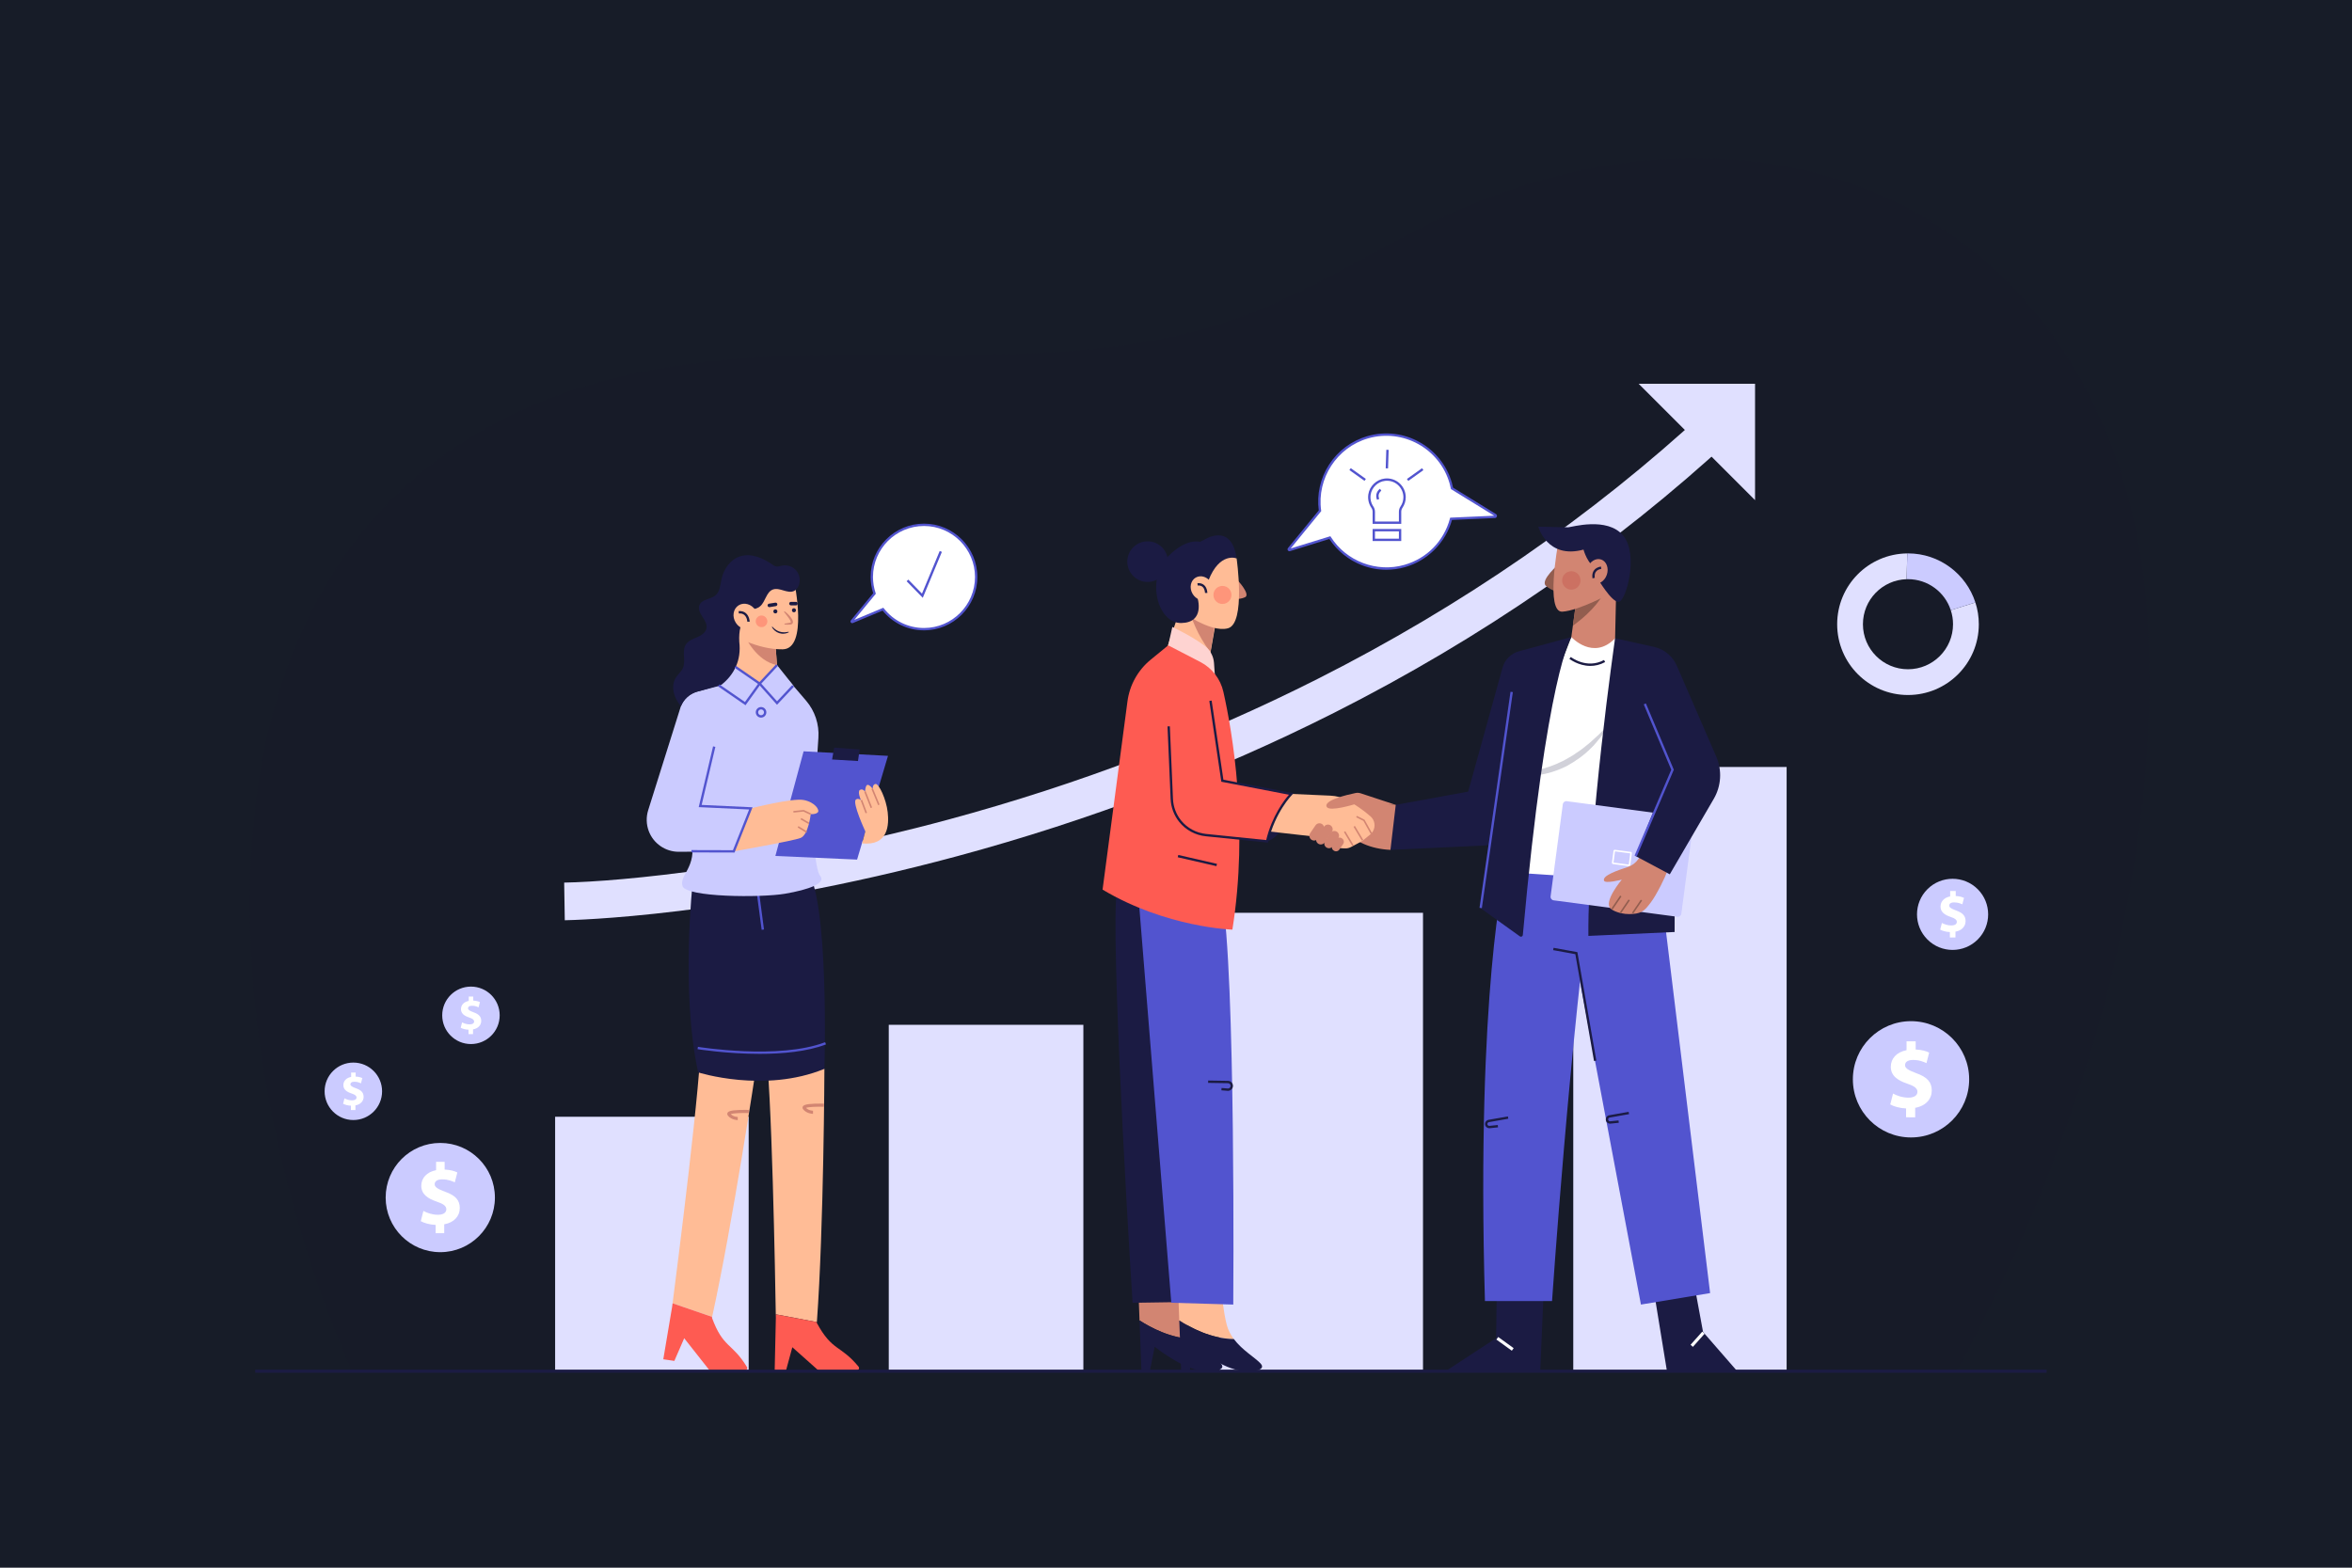 <?xml version="1.0" encoding="utf-8"?>
<!-- Generator: Adobe Illustrator 27.5.0, SVG Export Plug-In . SVG Version: 6.00 Build 0)  -->
<svg version="1.1" xmlns="http://www.w3.org/2000/svg" xmlns:xlink="http://www.w3.org/1999/xlink" x="0px" y="0px"
	 viewBox="0 0 3000 2000" style="enable-background:new 0 0 3000 2000;" xml:space="preserve">
<g id="BACKGROUND">
	<rect style="fill:#171C28;" width="3000" height="2000"/>
</g>
<g id="OBJECTS">
	<g>
		<path style="opacity:0.35;fill:#171C28;" d="M2739.167,787.659c-19.706-318.314-219.673-573.039-552.948-585.443
			c-98.546-3.668-195.422,15.241-287.474,49.835c-119.263,44.82-222.51,124.521-344.895,162.004
			c-170.642,52.263-344.563,34.638-520.243,38.847c-119.784,2.87-241.359,16.259-351.706,62.953
			c-461.202,195.163-405.448,794.8-256.1,1178.042c7.24,18.577,14.807,37.052,22.629,55.436h2047.409
			C2656.512,1454.635,2758.866,1105.871,2739.167,787.659z"/>
		<g>
			<rect x="708.07" y="1424.717" style="fill:#E0E0FF;" width="246.867" height="324.616"/>
			<rect x="1133.624" y="1307.415" style="fill:#E0E0FF;" width="248.219" height="441.918"/>
			<rect x="1555.178" y="1164.52" style="fill:#E0E0FF;" width="259.869" height="584.814"/>
			<rect x="2006.719" y="978.488" style="fill:#E0E0FF;" width="272.141" height="770.845"/>
			<g>
				<g>
					<path style="fill:#E0E0FF;" d="M720.387,1174.02l-0.779-48.039c71.09-1.184,265.113-19.551,490.59-80.566
						c165.242-44.717,323.607-105.08,470.701-179.412c183.594-92.779,350.066-207.721,494.785-341.633l32.633,35.262
						c-148.234,137.162-318.684,254.814-506.617,349.689c-150.199,75.826-311.844,137.352-480.438,182.871
						C934.012,1169.746,728.975,1173.883,720.387,1174.02z"/>
				</g>
				<g>
					<polygon style="fill:#E0E0FF;" points="2238.588,638.089 2090.088,489.589 2238.588,489.589 					"/>
				</g>
			</g>
		</g>
		<g>
			<g>
				<path style="fill:#FFFFFF;" d="M1907.324,657.056l-55.289-34.025c-0.452-2.233-0.969-4.465-1.609-6.693
					c-13.016-45.358-60.338-71.576-105.696-58.561c-41.411,11.883-66.85,52.362-61.062,93.834l-39.681,48.526
					c-0.608,0.743,0.119,1.823,1.037,1.54l51.228-15.837c19.811,31.1,58.366,46.883,95.615,36.194
					c29.933-8.59,51.52-32.122,59.007-60.168l55.844-2.472C1907.962,659.339,1908.385,657.709,1907.324,657.056z"/>
				<path style="fill:#5254CF;" d="M1768.219,726.89c-10.592,0-21.13-1.966-31.24-5.883c-16.854-6.529-31.503-18.365-41.369-33.398
					l-50.142,15.502c-1.053,0.326-2.166-0.071-2.778-0.981c-0.612-0.911-0.557-2.093,0.138-2.942l39.269-48.021
					c-2.68-20.334,1.978-41.04,13.145-58.38c11.395-17.694,28.824-30.639,49.077-36.451c46.084-13.222,94.328,13.508,107.552,59.589
					c0.541,1.885,1.035,3.909,1.506,6.169l54.735,33.685c1.041,0.64,1.533,1.865,1.227,3.047c-0.306,1.182-1.332,2.013-2.552,2.067
					l-54.753,2.424c-8.111,28.889-30.914,51.884-59.751,60.159C1784.343,725.754,1776.265,726.889,1768.219,726.89z
					 M1696.902,684.069l0.615,0.965c19.822,31.118,58.446,45.743,93.936,35.558c28.61-8.21,50.281-30.308,57.972-59.112l0.284-1.063
					l56.173-2.487l-55.187-33.962l-0.129-0.638c-0.495-2.442-1.012-4.593-1.58-6.577c-12.769-44.49-59.354-70.298-103.841-57.532
					c-39.936,11.459-65.726,51.09-59.99,92.184l0.091,0.649l-38.982,47.671L1696.902,684.069z"/>
			</g>
			<g>
				<g>
					<path style="fill:#FFFFFF;" d="M1791.549,634.333c0-13.289-11.521-23.888-25.121-22.352
						c-9.922,1.121-18.148,9.037-19.622,18.913c-0.897,6.012,0.607,11.637,3.675,16.109c1.195,1.742,1.809,3.812,1.809,5.925v13.904
						h33.518V652.93c0-2.088,0.582-4.148,1.769-5.867C1790.076,643.444,1791.549,639.065,1791.549,634.333z"/>
					<path style="fill:#5254CF;" d="M1787.308,668.333h-36.518v-15.404c0-1.846-0.534-3.602-1.546-5.077
						c-3.435-5.006-4.827-11.107-3.921-17.179c1.566-10.501,10.372-18.989,20.938-20.182c6.841-0.773,13.683,1.392,18.771,5.939
						c5.095,4.551,8.017,11.077,8.017,17.903c0,4.872-1.466,9.568-4.238,13.583c-0.983,1.424-1.503,3.158-1.503,5.014V668.333z
						 M1753.79,665.333h30.518V652.93c0-2.468,0.703-4.792,2.034-6.719c2.425-3.511,3.707-7.618,3.707-11.877
						c0-5.974-2.557-11.684-7.015-15.667c-4.52-4.037-10.359-5.882-16.438-5.194c-9.237,1.043-16.937,8.463-18.307,17.643
						c-0.794,5.319,0.424,10.66,3.429,15.04c1.355,1.977,2.071,4.319,2.071,6.773V665.333z"/>
				</g>
				<g>
					<rect x="1752.29" y="676.369" style="fill:#FFFFFF;" width="33.518" height="12.357"/>
					<path style="fill:#5254CF;" d="M1787.308,690.226h-36.518v-15.357h36.518V690.226z M1753.79,687.226h30.518v-9.357h-30.518
						V687.226z"/>
				</g>
				<g>
					<path style="fill:#FFFFFF;" d="M1761.049,624.833c0,0-6.5,4.25-3.25,12.25"/>
					<path style="fill:#5254CF;" d="M1756.409,637.648c-2.938-7.233,1.213-12.366,3.818-14.07l1.643,2.511l-0.821-1.255l0.827,1.252
						c-0.223,0.148-5.416,3.719-2.688,10.434L1756.409,637.648z"/>
				</g>
				<g>
					<line style="fill:#FFFFFF;" x1="1741.549" y1="612.833" x2="1722.299" y2="599.083"/>
					
						<rect x="1730.424" y="594.13" transform="matrix(0.581 -0.814 0.814 0.581 232.175 1663.077)" style="fill:#5254CF;" width="3" height="23.656"/>
				</g>
				<g>
					<line style="fill:#FFFFFF;" x1="1795.049" y1="611.583" x2="1814.299" y2="597.833"/>
					
						<rect x="1792.846" y="603.208" transform="matrix(0.814 -0.581 0.581 0.814 -15.293 1161.702)" style="fill:#5254CF;" width="23.656" height="3"/>
				</g>
				<g>
					<line style="fill:#FFFFFF;" x1="1768.521" y1="598.362" x2="1769.274" y2="574.717"/>
					
						<rect x="1757.069" y="585.04" transform="matrix(0.032 -1 1 0.032 1126.217 2335.822)" style="fill:#5254CF;" width="23.657" height="3"/>
				</g>
			</g>
		</g>
		<g>
			<g>
				<path style="fill:#FFFFFF;" d="M1178.563,669.542c-36.761,0-66.563,29.801-66.563,66.563c0,7.363,1.243,14.425,3.451,21.046
					l-28.991,35.213c-0.467,0.568,0.138,1.382,0.816,1.098l38.96-16.306c12.186,15.511,31.07,25.511,52.326,25.511
					c36.761,0,66.563-29.801,66.563-66.563C1245.125,699.343,1215.324,669.542,1178.563,669.542z"/>
				<path style="fill:#5254CF;" d="M1178.563,804.167c-20.6,0-39.775-9.167-52.792-25.19l-37.916,15.869
					c-0.938,0.393-2.015,0.096-2.621-0.719c-0.605-0.815-0.578-1.932,0.068-2.716l28.467-34.577
					c-2.17-6.773-3.27-13.742-3.27-20.729c0-37.53,30.533-68.063,68.063-68.063s68.063,30.533,68.063,68.063
					S1216.092,804.167,1178.563,804.167z M1126.71,775.331l0.706,0.898c12.451,15.849,31.093,24.938,51.146,24.938
					c35.875,0,65.063-29.187,65.063-65.063s-29.187-65.063-65.063-65.063s-65.063,29.187-65.063,65.063
					c0,6.936,1.135,13.857,3.374,20.572l0.263,0.788l-27.478,33.375L1126.71,775.331z"/>
			</g>
			<g>
				<polyline style="fill:#FFFFFF;" points="1157.5,740.5 1176.5,760 1200,703.5 				"/>
				<polygon style="fill:#5254CF;" points="1177.012,762.675 1156.426,741.547 1158.574,739.453 1175.988,757.325 1198.615,702.924 
					1201.385,704.076 				"/>
			</g>
		</g>
		<g>
			<path style="fill:#E0E0FF;" d="M2524,796.35c0,49.888-40.462,90.317-90.35,90.317s-90.317-40.429-90.317-90.317
				c0-49.585,39.924-89.845,89.408-90.317c-0.303,9.83-0.606,21.376-0.842,32.888c-30.902,0.909-55.711,26.257-55.711,57.428
				c0,31.71,25.752,57.462,57.462,57.462c31.744,0,57.462-25.752,57.462-57.462c0-6.261-1.01-12.287-2.895-17.909l31.407-9.829
				C2522.485,777.364,2524,786.655,2524,796.35z"/>
			<path style="fill:#CBCBFF;" d="M2519.624,768.612l-31.407,9.829c-7.473-22.992-29.084-39.553-54.567-39.553
				c-0.573,0-1.178,0-1.75,0.034c0.236-11.513,0.539-23.059,0.842-32.888c0.303-0.034,0.606-0.034,0.909-0.034
				C2473.843,706,2507.943,732.29,2519.624,768.612z"/>
		</g>
		<g>
			<g>
				<circle style="fill:#CBCBFF;" cx="561.584" cy="1527.791" r="69.67"/>
				<g>
					<path style="fill:#FFFFFF;" d="M555.673,1573.305v-10.592c-7.476-0.336-14.729-2.344-18.967-4.796l3.347-13.053
						c4.683,2.562,11.268,4.905,18.517,4.905c6.359,0,10.71-2.453,10.71-6.913c0-4.242-3.57-6.922-11.822-9.71
						c-11.94-4.015-20.084-9.592-20.084-20.411c0-9.819,6.917-17.513,18.853-19.857v-10.601h10.932v9.819
						c7.476,0.336,12.499,1.898,16.178,3.679l-3.234,12.608c-2.902-1.226-8.035-3.797-16.064-3.797c-7.253,0-9.597,3.125-9.597,6.25
						c0,3.679,3.906,6.022,13.389,9.592c13.276,4.687,18.631,10.819,18.631,20.865c0,9.928-7.031,18.403-19.857,20.638v11.373
						H555.673z"/>
				</g>
			</g>
			<g>
				<circle style="fill:#CBCBFF;" cx="450.699" cy="1392.252" r="36.65"/>
				<g>
					<path style="fill:#FFFFFF;" d="M447.59,1416.194v-5.572c-3.933-0.177-7.748-1.233-9.977-2.523l1.761-6.867
						c2.463,1.348,5.928,2.58,9.741,2.58c3.345,0,5.634-1.29,5.634-3.636c0-2.232-1.878-3.641-6.219-5.108
						c-6.281-2.112-10.565-5.046-10.565-10.737c0-5.165,3.639-9.213,9.918-10.446v-5.577h5.751v5.166
						c3.933,0.177,6.575,0.999,8.51,1.935l-1.701,6.633c-1.527-0.645-4.227-1.997-8.451-1.997c-3.816,0-5.048,1.644-5.048,3.288
						c0,1.935,2.055,3.168,7.043,5.046c6.984,2.466,9.801,5.691,9.801,10.976c0,5.223-3.699,9.681-10.446,10.857v5.983H447.59z"/>
				</g>
			</g>
			<g>
				<circle style="fill:#CBCBFF;" cx="600.703" cy="1295.317" r="36.65"/>
				<g>
					<path style="fill:#FFFFFF;" d="M597.593,1319.259v-5.572c-3.933-0.177-7.748-1.233-9.977-2.523l1.761-6.867
						c2.463,1.347,5.928,2.58,9.741,2.58c3.345,0,5.634-1.29,5.634-3.636c0-2.232-1.878-3.641-6.219-5.108
						c-6.281-2.112-10.565-5.046-10.565-10.737c0-5.166,3.639-9.213,9.918-10.446v-5.576h5.751v5.166
						c3.933,0.177,6.575,0.999,8.51,1.935l-1.701,6.633c-1.527-0.645-4.227-1.997-8.451-1.997c-3.816,0-5.049,1.644-5.049,3.288
						c0,1.935,2.055,3.168,7.044,5.046c6.984,2.466,9.801,5.691,9.801,10.976c0,5.223-3.698,9.681-10.446,10.857v5.983H597.593z"/>
				</g>
			</g>
		</g>
		<g>
			<g>
				<circle style="fill:#CBCBFF;" cx="2437.522" cy="1376.945" r="74.171"/>
				<g>
					<path style="fill:#FFFFFF;" d="M2431.229,1425.4v-11.276c-7.959-0.358-15.681-2.495-20.192-5.106l3.563-13.896
						c4.985,2.727,11.996,5.222,19.713,5.222c6.769,0,11.402-2.611,11.402-7.359c0-4.516-3.801-7.369-12.586-10.338
						c-12.712-4.274-21.382-10.212-21.382-21.73c0-10.454,7.364-18.645,20.071-21.14v-11.286h11.638v10.454
						c7.959,0.358,13.307,2.021,17.223,3.917l-3.443,13.423c-3.09-1.306-8.553-4.042-17.102-4.042
						c-7.722,0-10.217,3.327-10.217,6.653c0,3.917,4.158,6.411,14.254,10.212c14.133,4.99,19.834,11.517,19.834,22.213
						c0,10.57-7.485,19.592-21.14,21.971v12.108H2431.229z"/>
				</g>
			</g>
			<g>
				
					<ellipse transform="matrix(0.707 -0.707 0.707 0.707 -95.161 2102.97)" style="fill:#CBCBFF;" cx="2490.928" cy="1166.355" rx="45.38" ry="45.38"/>
				<g>
					<path style="fill:#FFFFFF;" d="M2487.078,1196v-6.899c-4.869-0.219-9.594-1.526-12.354-3.124l2.18-8.502
						c3.05,1.668,7.34,3.195,12.061,3.195c4.142,0,6.976-1.598,6.976-4.503c0-2.763-2.325-4.509-7.701-6.325
						c-7.777-2.615-13.082-6.248-13.082-13.295c0-6.396,4.506-11.407,12.28-12.934v-6.905h7.121v6.396
						c4.869,0.219,8.141,1.237,10.538,2.396l-2.106,8.212c-1.891-0.799-5.233-2.473-10.464-2.473c-4.724,0-6.251,2.035-6.251,4.071
						c0,2.396,2.544,3.923,8.721,6.248c8.647,3.053,12.135,7.047,12.135,13.591c0,6.467-4.58,11.987-12.934,13.443V1196H2487.078z"
						/>
				</g>
			</g>
		</g>
		<g>
			<g>
				<path style="fill:#D28572;" d="M1577.645,739.536c1.162,0.581,17.719,18.88,10.457,22.366
					c-7.262,3.486-17.138,2.033-17.138,2.033L1577.645,739.536z"/>
				<polygon style="fill:#FFBC96;" points="1504.88,778.52 1484.76,837.68 1538.16,865.8 1552,787 1504.9,778.521 				"/>
				<path style="fill:#D28572;" d="M1550.92,789.72l-7.04,42.04C1526.32,809.64,1519,785,1519,785l9.88-0.56L1550.92,789.72z"/>
				<path style="fill:#FFBC96;" d="M1577.313,712.342c0,0,11.989,82.963-11.03,89.197c-23.019,6.234-61.383-23.019-61.383-23.019
					l11.509-69.056l33.569-11.03L1577.313,712.342z"/>
				<path style="fill:#1B1B43;" d="M1577.313,712.342c0,0-21.58-8.632-35.967,28.294l-7.193,12.468l-35.487-3.836l5.755-45.078
					l31.171-15.346C1535.591,688.844,1570.599,665.346,1577.313,712.342z"/>
				<path style="fill:#1B1B43;" d="M1537.03,693.64c0,0-18.063-12.948-46.837,15.825c-28.773,28.773-14.067,86,16.625,85.361
					c29.915-0.623,21.58-30.212,19.662-35.487C1524.562,754.064,1537.03,693.64,1537.03,693.64z"/>
				
					<ellipse transform="matrix(0.866 -0.5 0.5 0.866 -169.872 867.093)" style="fill:#FFBC96;" cx="1533.075" cy="750.531" rx="13.822" ry="15.765"/>
				<path style="fill:#1B1B43;" d="M1537,756.503c0-0.05-0.058-5.035-3.056-7.76c-1.542-1.402-3.67-1.987-6.309-1.75l-0.271-2.987
					c3.524-0.32,6.424,0.532,8.614,2.532c3.976,3.631,4.021,9.705,4.021,9.962h-3h1.5L1537,756.503z"/>
				<circle style="opacity:0.4;fill:#FE5B52;" cx="1559.25" cy="759" r="11.5"/>
				
					<ellipse transform="matrix(0.275 -0.962 0.962 0.275 372.008 1926.596)" style="fill:#1B1B43;" cx="1462.767" cy="716.767" rx="25.9" ry="25.9"/>
			</g>
			<g>
				<g>
					<path style="fill:#D28572;" d="M1514.096,1690.371c-4.28-16.171-7.134-44.678-7.134-44.678l-54.815,3.379l1.339,35.497
						c13.811,8.922,40.817,23.54,69.582,23.709C1519.13,1703.044,1515.889,1697.145,1514.096,1690.371z"/>
					<path style="fill:#1B1B43;" d="M1557.272,1739.555c-6.899-7.526-23.297-16.782-34.203-31.276
						c-28.765-0.169-55.771-14.787-69.582-23.709l2.415,63.996h10.888l6.007-30.411c0,0,36.418,29.285,61.948,30.786
						C1560.276,1750.443,1561.402,1744.06,1557.272,1739.555z"/>
				</g>
				<path style="fill:#1B1B43;" d="M1426.617,1128.177c-12.743,11.08,10.137,412.24,18.021,533.884l75.465-1.126l-12.39-516.989
					L1426.617,1128.177z"/>
				<g>
					<path style="fill:#FFBC96;" d="M1564.781,1690.371c-4.28-16.171-7.134-44.678-7.134-44.678l-54.815,3.379l1.339,35.497
						c13.811,8.922,40.817,23.54,69.582,23.709C1569.815,1703.044,1566.574,1697.145,1564.781,1690.371z"/>
					<path style="fill:#1B1B43;" d="M1607.958,1739.555c-6.899-7.526-23.297-16.782-34.204-31.276
						c-28.765-0.169-55.771-14.787-69.582-23.709l2.415,63.996h10.888l6.007-30.411c0,0,36.418,29.285,61.948,30.786
						C1610.961,1750.443,1612.088,1744.06,1607.958,1739.555z"/>
				</g>
				<path style="fill:#5254CF;" d="M1451.397,1134.936L1494,1662l79.041,2.314c0,0,3.379-424.629-14.642-522.62L1451.397,1134.936z"
					/>
				<path style="fill:#1B1B43;" d="M1566.279,1391.673c-0.18,0-0.359-0.008-0.541-0.022l-7.863-0.655l0.25-2.99l7.862,0.655
					c1.651,0.13,3.16-0.936,3.564-2.552c0.252-1.009,0.034-2.06-0.599-2.884s-1.592-1.306-2.631-1.322l-25.346-0.402l0.047-3
					l25.346,0.402c1.96,0.031,3.769,0.94,4.963,2.495c1.193,1.555,1.605,3.537,1.13,5.438
					C1571.744,1389.709,1569.192,1391.673,1566.279,1391.673z"/>
			</g>
			<g>
				<path style="fill:#FED3D1;" d="M1490.068,823.315l5.256-23.465c0,0,25.352,11.831,41.487,24.232
					c6.808,5.232,11.057,13.108,11.659,21.674l1.481,21.111l-45.053-12.39L1490.068,823.315z"/>
				<path style="fill:#D28572;" d="M1773.529,1084.25c-25.436-1.245-44.118-10.217-58.57-24.028l-0.751-38.671l66.078,5.256
					l18.397,17.271L1773.529,1084.25z"/>
				<path style="fill:#1B1B43;" d="M1616.217,1073.362c0,0,28.158-6.383,30.786-60.447l-24.779,19.523L1616.217,1073.362z"/>
				<path style="fill:#FE5B52;" d="M1490.068,823.315l40.924,21.184c14.965,7.746,25.77,21.68,29.458,38.122
					c11.548,51.472,32.402,172.093,11.465,303.375c0,0-84.475-2.628-165.572-51.061l31.755-240.143
					c2.755-20.835,13.337-39.841,29.598-53.156L1490.068,823.315z"/>
				<path style="fill:#FFBC96;" d="M1622.975,1011.789l74.02,3.282c7.531,0.334,14.931,2.268,21.555,5.868
					c10.32,5.609,20.153,12.437,29.492,20.5c5.452,4.707,6.777,12.666,3.233,18.936l0,0c-0.924,1.635-2.144,3.084-3.598,4.273
					l-9.038,7.395c-0.766,0.627-1.592,1.177-2.466,1.643l-12.901,6.88c-1.952,1.041-4.103,1.675-6.313,1.762
					c-6.916,0.272-22.382-0.86-34.663-14.411l-94.612-10.7l15.769-35.48L1622.975,1011.789z"/>
				<path style="fill:#D28572;" d="M1780.287,1026.807l-44.638-14.704c-2.16-0.711-4.448-0.846-6.675-0.387
					c-10.634,2.194-41.923,9.451-36.542,17.907c3.942,6.195,35.292-3.567,35.292-3.567L1780.287,1026.807z"/>
				<g>
					<path style="fill:#D28572;" d="M1672.723,1071.276L1672.723,1071.276c-2.751-1.88-3.457-5.634-1.577-8.385l6.812-9.967
						c1.88-2.751,5.634-3.457,8.385-1.577l0,0c2.751,1.88,3.457,5.634,1.577,8.385l-6.812,9.967
						C1679.229,1072.45,1675.474,1073.156,1672.723,1071.276z"/>
					<path style="fill:#D28572;" d="M1681.314,1076.286L1681.314,1076.286c-2.751-1.88-3.457-5.635-1.577-8.386l9.09-13.301
						c1.88-2.751,5.635-3.457,8.385-1.577h0c2.751,1.88,3.457,5.635,1.577,8.385l-9.09,13.301
						C1687.82,1077.46,1684.065,1078.166,1681.314,1076.286z"/>
					<path style="fill:#D28572;" d="M1691.729,1081.092L1691.729,1081.092c-2.751-1.88-3.457-5.635-1.577-8.385l6.812-9.967
						c1.88-2.751,5.635-3.457,8.385-1.577h0c2.751,1.88,3.457,5.635,1.577,8.385l-6.812,9.967
						C1698.234,1082.266,1694.48,1082.972,1691.729,1081.092z"/>
					<path style="fill:#D28572;" d="M1701.31,1085.201l-0.368-0.252c-2.311-1.58-2.904-4.734-1.325-7.045l4.865-7.118
						c1.579-2.311,4.734-2.904,7.045-1.325l0.368,0.252c2.311,1.579,2.904,4.734,1.325,7.045l-4.865,7.118
						C1706.775,1086.188,1703.621,1086.781,1701.31,1085.201z"/>
				</g>
				<path style="fill:#FE5B52;" d="M1526.11,866.116c0,0,26.281-15.018,33.039,129.904l87.854,16.895
					c-14.685,18.271-24.977,38.407-30.786,60.447l-74.812-8.038c-10.424-1.12-20.219-5.539-27.956-12.614l0,0
					c-9.232-8.441-14.905-20.081-15.864-32.553l-9.77-127.01L1526.11,866.116z"/>
				<path style="fill:#1B1B43;" d="M1617.383,1074.989l-79.551-8.123c-13.095-1.338-25.355-7.972-33.638-18.203
					c-6.667-8.235-10.589-18.601-11.043-29.188l-3.983-92.745l2.997-0.129l3.983,92.745c0.428,9.949,4.113,19.69,10.378,27.43
					c7.783,9.613,19.305,15.849,31.61,17.105l76.922,7.854c7.497-31.273,23.563-51.621,29.026-57.855l-86.263-16.589
					l-15.306-103.072l2.967-0.44l14.993,100.969l89.592,17.229l-2.006,2.001c-0.216,0.216-21.709,21.993-30.383,59.72
					L1617.383,1074.989z"/>
				
					<rect x="1525.167" y="1073.025" transform="matrix(0.224 -0.975 0.975 0.224 114.406 2340.335)" style="fill:#1B1B43;" width="3" height="50.618"/>
				<g>
					<polygon style="fill:#D28572;" points="1748.377,1063.988 1739.027,1047.257 1729.803,1042.645 1730.697,1040.855 
						1740.473,1045.743 1750.123,1063.012 					"/>
					
						<rect x="1732.319" y="1052.781" transform="matrix(0.858 -0.513 0.513 0.858 -299.941 1040.126)" style="fill:#D28572;" width="2" height="20.732"/>
					
						<rect x="1720.069" y="1059.531" transform="matrix(0.858 -0.513 0.513 0.858 -305.141 1034.796)" style="fill:#D28572;" width="2" height="20.732"/>
				</g>
			</g>
		</g>
		<g>
			<g>
				<g>
					<polygon style="fill:#1B1B43;" points="1909.065,1650.047 1908.314,1707.115 1845.239,1748.414 1964.631,1748.414 
						1969.136,1642.538 					"/>
					
						<rect x="1916.157" y="1702.083" transform="matrix(0.586 -0.811 0.811 0.586 -594.601 2265.531)" style="fill:#FEFEFE;" width="3.999" height="24.283"/>
				</g>
				<g>
					<polygon style="fill:#1B1B43;" points="2158.737,1626.019 2172.253,1699.231 2215.053,1748.414 2126.073,1748.414 
						2108.802,1642.538 					"/>
					
						<rect x="2153.57" y="1705.615" transform="matrix(0.665 -0.747 0.747 0.665 -549.887 2190.098)" style="fill:#FEFEFE;" width="22.446" height="3.999"/>
				</g>
				<path style="fill:#5254CF;" d="M1919.578,1112.409c0,0-36.794,148.677-25.53,547.4h85.602c0,0,22.527-333.396,54.064-558.663
					L1919.578,1112.409z"/>
				<polygon style="fill:#5254CF;" points="2114.059,1098.893 2181.263,1649.672 2093.034,1664.314 1986.667,1100 				"/>
				<polygon style="fill:#1B1B43;" points="2033.189,1353.591 2009.369,1217.289 1981.064,1212.143 1981.602,1209.191 
					2011.965,1214.711 2012.145,1215.742 2036.145,1353.075 				"/>
				<path style="fill:#1B1B43;" d="M1899.567,1439.368c-1.239,0-2.431-0.423-3.404-1.217c-1.122-0.914-1.818-2.211-1.962-3.65
					c-0.28-2.796,1.668-5.37,4.436-5.859l24.685-4.368l0.523,2.953l-24.686,4.369c-1.231,0.218-2.098,1.363-1.974,2.606
					c0.065,0.641,0.374,1.218,0.873,1.624c0.5,0.407,1.125,0.595,1.768,0.528l10.603-1.097l0.309,2.984l-10.603,1.097
					C1899.945,1439.358,1899.756,1439.368,1899.567,1439.368z"/>
				<path style="fill:#1B1B43;" d="M2053.588,1433.521c-1.239,0-2.431-0.423-3.404-1.216c-1.121-0.915-1.818-2.212-1.962-3.651
					c-0.28-2.796,1.668-5.37,4.436-5.859l24.685-4.368l0.523,2.953l-24.686,4.369c-1.231,0.218-2.098,1.363-1.974,2.606
					c0.064,0.641,0.374,1.218,0.873,1.625c0.499,0.406,1.119,0.597,1.767,0.527l10.604-1.097l0.309,2.984l-10.604,1.097
					C2053.965,1433.512,2053.775,1433.521,2053.588,1433.521z"/>
			</g>
			<g>
				<polygon style="fill:#FFFFFF;" points="2004.234,812.721 1927.837,1008.786 1919.578,1112.409 2084.023,1123.672 
					2060.067,814.302 				"/>
				<path style="opacity:0.2;fill:#1B1B43;" d="M1922.667,985.667c12.722,0.96,25.211-0.281,37.281-2.906
					c12.053-2.701,23.661-6.903,34.623-12.469c5.316-3.082,10.856-5.815,15.806-9.534c2.522-1.774,5.24-3.299,7.621-5.282
					c2.384-1.977,4.817-3.902,7.279-5.811c2.543-1.822,4.742-4.029,7.041-6.147l6.963-6.338c4.472-4.415,8.69-9.108,13.387-13.513
					c-3.264,5.455-6.713,10.879-10.443,16.114l-6.17,7.414c-2.052,2.493-4.172,4.931-6.581,7.091
					c-9.041,9.293-19.824,16.807-31.246,23.116c-11.713,5.782-24.296,9.938-37.244,11.491
					C1948.111,990.485,1934.8,989.903,1922.667,985.667z"/>
				<path style="fill:#1B1B43;" d="M2004.234,812.721c0,0-31.561,45.995-61.857,380.107c-0.166,1.833-2.261,2.821-3.757,1.749
					l-50.204-35.989l43.927-286.09L2004.234,812.721z"/>
				<path style="fill:#1B1B43;" d="M2004.234,812.721l-66.66,18.124c-10.227,2.78-18.231,10.744-21.064,20.956l-43.863,158.111
					l-92.36,16.895l-6.758,57.443l119.847-5.618c14.265-0.669,26.211-11.032,28.887-25.06l32.606-170.937L2004.234,812.721z"/>
				<path style="fill:#1B1B43;" d="M2060.067,814.302c0,0-35.067,241.698-34.067,379.698l110-5l0.21-232.026L2060.067,814.302z"/>
				<path style="fill:#CBCBFF;" d="M2139.497,1169.584l-157.838-20.961c-2.467-0.328-4.202-2.594-3.874-5.061L1993.397,1026
					c0.328-2.468,2.594-4.202,5.061-3.874l157.838,20.961c2.467,0.328,4.202,2.594,3.874,5.061l-15.612,117.561
					C2144.231,1168.177,2141.965,1169.911,2139.497,1169.584z"/>
				<path style="fill:#FFFFFF;" d="M2077.874,1105.054c-0.069,0-0.14-0.004-0.21-0.014h-0.001l-20.279-2.693
					c-0.418-0.056-0.79-0.271-1.047-0.606c-0.256-0.336-0.366-0.751-0.31-1.169l2.006-15.103c0.056-0.419,0.271-0.791,0.607-1.047
					c0.335-0.256,0.747-0.364,1.168-0.31l20.276,2.692c0.418,0.056,0.79,0.271,1.046,0.606c0.257,0.335,0.367,0.749,0.312,1.167
					l-2.006,15.104c-0.056,0.418-0.271,0.789-0.605,1.046C2078.553,1104.941,2078.22,1105.054,2077.874,1105.054z M2058.065,1100.42
					l19.444,2.582l1.895-14.271l-19.444-2.581L2058.065,1100.42z M2058.01,1100.835v0.002
					C2058.01,1100.836,2058.01,1100.836,2058.01,1100.835z M2059.542,1086.095c0.001,0,0.002,0,0.002,0H2059.542z"/>
				<path style="fill:#D28572;" d="M2094.562,1089.078l-4.841,6.916c-3.274,4.678-7.932,8.227-13.341,10.056
					c-10.939,3.7-33.38,10.7-30.38,17.616c1.719,3.964,22.614-1.433,22.614-1.433s-24.146,28.471-14.055,37.12
					c2.807,2.406,7.589,4.381,13.107,5.668c7.155,1.669,14.208,1.245,19.35,0.447c5.052-0.784,9.643-3.331,13.005-7.183
					c3.22-3.689,7.474-9.081,11.229-15.536c10.266-17.651,16.056-31.503,18.631-40.698L2094.562,1089.078z"/>
				<path style="fill:#1B1B43;" d="M2060.067,814.302l49.553,10.967c13.568,3.003,24.749,12.567,29.817,25.507l49.692,114.513
					c7.565,17.432,6.381,37.425-3.188,53.843l-56.115,96.281l-43.552-23.278l41.299-103.623L2060.067,814.302z"/>
				<path style="fill:#1B1B43;" d="M2028.487,849.546c-15.305,0-26.606-8.919-26.762-9.045l1.882-2.336
					c0.2,0.16,20.195,15.874,42.344,3.85l1.432,2.637C2040.766,848.244,2034.334,849.546,2028.487,849.546z"/>
				
					<rect x="1768.999" y="1019.295" transform="matrix(0.142 -0.99 0.99 0.142 626.841 2764.749)" style="fill:#5254CF;" width="278.417" height="2.999"/>
				<polygon style="fill:#5254CF;" points="2087.654,1092.725 2084.896,1091.546 2131.704,981.996 2096.617,898.581 
					2099.383,897.419 2134.962,982.004 				"/>
				<g>
					
						<rect x="2052.256" y="1151" transform="matrix(0.562 -0.827 0.827 0.562 -49.99 2209.551)" style="fill:#925D4F;" width="20.154" height="2.001"/>
					
						<rect x="2062.923" y="1156" transform="matrix(0.562 -0.827 0.827 0.562 -49.456 2220.559)" style="fill:#925D4F;" width="20.155" height="2.001"/>
					
						<rect x="2078.589" y="1156.333" transform="matrix(0.562 -0.827 0.827 0.562 -42.905 2233.6)" style="fill:#925D4F;" width="20.155" height="2.001"/>
				</g>
			</g>
			<g>
				<path style="fill:#925D4F;" d="M1988.608,719.239c0,0-24.581,21.069-16.855,28.092c7.725,7.023,18.26,8.428,18.26,8.428
					L1988.608,719.239z"/>
				<path style="fill:#D28572;" d="M2061.64,743.72l-1.56,70.6c-27.92,28.96-55.84-1.6-55.84-1.6l2-14.48l0.88-6.44l3.96-28.84
					l1.04-7.64l29.12-6.8L2061.64,743.72z"/>
				<path style="fill:#925D4F;" d="M2044,759.52c0,0-9.2,18.2-37.76,38.72l0.88-6.44l3.96-28.84l29.92-6.44L2044,759.52z"/>
				<path style="fill:#D28572;" d="M1987.203,694.658c0,0-16.153,87.085,5.618,85.681c21.771-1.405,62.505-23.878,62.505-23.878
					l4.916-41.436l-18.26-27.39l-31.604,0.702L1987.203,694.658z"/>
				<path style="fill:#1B1B43;" d="M2037.155,736.972c0,0,18.436,31.867,27.653,30.813c9.218-1.053,25.81-60.047,5.531-84.539
					c-20.279-24.493-66.368-10.534-70.055-10.534c-3.687,0-24.229-0.527-38.188-0.79c0,0,11.325,41.875,57.677,29.233
					c0,0,5.531,20.279,16.592,22.913L2037.155,736.972z"/>
				<path style="fill:#D28572;" d="M2049.516,733.25c-2.87,8.396-10.74,13.306-17.578,10.969
					c-6.838-2.338-10.054-11.038-7.184-19.434c2.87-8.396,10.74-13.306,17.578-10.969
					C2049.17,716.154,2052.386,724.855,2049.516,733.25z"/>
				<circle style="opacity:0.3;fill:#BE443D;" cx="2004.25" cy="740.5" r="11.75"/>
				<path style="fill:#1B1B43;" d="M2031.293,737.856c-0.054-0.221-1.288-5.457,1.608-9.833c1.854-2.802,4.918-4.569,9.106-5.253
					l0.484,2.961c-3.33,0.543-5.716,1.872-7.09,3.948c-2.18,3.295-1.205,7.424-1.195,7.465L2031.293,737.856z"/>
			</g>
		</g>
		<g>
			<g>
				<g>
					<path style="fill:#FFBC96;" d="M1051.547,1363.582l-75.465-28.909c8.338,44.468,12.817,303.642,13.44,342.108l52.419,9.917
						C1050.796,1564.446,1051.547,1363.582,1051.547,1363.582z"/>
					<path style="fill:#FE5B52;" d="M1095.106,1743.542c-23.286-28.167-33.422-19.157-53.321-55.951
						c0.053-0.285,0.103-0.602,0.156-0.894l-52.419-9.917c0.05,3.104,0.076,4.804,0.076,4.804l-1.502,67.58h14.267l8.26-30.411
						l34.165,30.411h46.676C1094.357,1749.165,1096.949,1745.772,1095.106,1743.542z"/>
				</g>
				<g>
					<path style="fill:#FFBC96;" d="M964.416,1361.714l-70.508-39.487c1.839,45.206-31.094,302.318-36.023,340.472l50.441,17.371
						C934.714,1560.371,964.416,1361.714,964.416,1361.714z"/>
					<path style="fill:#FE5B52;" d="M952.74,1743.984c-18.981-31.23-30.311-23.775-44.697-63.053
						c0.094-0.274,0.189-0.581,0.283-0.862l-50.441-17.371c-0.398,3.079-0.617,4.764-0.617,4.764l-11.229,66.658l14.118,2.057
						l12.558-28.902l32.409,41.139l43.203,0.609C951.188,1749.44,954.243,1746.457,952.74,1743.984z"/>
				</g>
				<path style="fill:#1B1B43;" d="M883.723,1123.672c0,0-15.769,140.792,6.758,244.415c0,0,84.475,27.032,161.066-4.505
					c0,0,6.758-221.888-23.653-255.679L883.723,1123.672z"/>
				<path style="fill:#5254CF;" d="M968.97,1344.477c-42.077,0-78.601-5.896-79.214-5.997l0.488-2.959
					c1.026,0.17,103.292,16.667,162.219-5.921l1.074,2.801C1029.263,1341.706,997.81,1344.477,968.97,1344.477z"/>
				<path style="fill:#5254CF;" d="M971.513,1186.199c-0.922-6.867-9.013-67.186-9.013-70.199h3c0,2.128,5.375,42.908,8.987,69.801
					L971.513,1186.199z"/>
				<path style="fill:#D28572;" d="M1037,1421c-0.325,0-8.014-0.065-12.562-5.751c-1.243-1.554-0.765-2.941-0.501-3.466
					c0.844-1.682,3.247-3.301,15.006-3.751c6.103-0.232,11.883-0.039,12.126-0.031l-0.138,3.998
					c-9.118-0.313-19.722,0.169-22.829,1.363c3.448,3.595,8.841,3.638,8.898,3.638V1421z"/>
				<path style="fill:#D28572;" d="M941,1429c-0.325,0-8.014-0.065-12.562-5.751c-1.243-1.554-0.765-2.941-0.501-3.466
					c0.844-1.682,3.247-3.301,15.006-3.751c6.102-0.233,11.883-0.039,12.126-0.031l-0.138,3.998
					c-9.118-0.313-19.721,0.169-22.829,1.363c3.448,3.595,8.841,3.638,8.898,3.638V1429z"/>
			</g>
			<g>
				<path style="fill:#CBCBFF;" d="M1004,865.667l24.173,28.234c11.214,13.098,16.853,30.068,15.707,47.273l-7.351,110.414
					c0,0,2.253,57.068,9.762,66.078c7.509,9.011-14.267,17.271-45.054,22.527c-30.786,5.256-126.15,4.505-130.655-9.762
					c-4.505-14.267,18.772-24.028,11.263-59.32l15.018-162.193l19.899-34.541l52.187-2.253L1004,865.667z"/>
				<polygon style="fill:#5254CF;" points="989,1092 1025,958.5 1132.643,964.295 1093.221,1096.64 				"/>
				<path style="fill:#FFBC96;" d="M957.685,1031.313c0,0,52.75-13.516,67.392-10.7c14.642,2.816,20.837,12.953,18.021,15.769
					c-2.816,2.816-9.011,2.253-9.011,2.253s-2.816,26.469-12.953,30.411c-10.137,3.942-85.226,17.083-85.226,17.083l-8.26-21.588
					L957.685,1031.313z"/>
				<path style="fill:#CBCBFF;" d="M957.7,1031.313l-21.806,54.83l-69.923,0.541h-0.225c-16.985,0-32.258-10.498-38.25-26.401
					c-3.199-8.56-3.469-17.931-0.721-26.672l40.999-130.43c0.18-0.631,0.405-1.262,0.63-1.892
					c3.559-9.101,11.128-16.084,20.589-18.833l27.753-8.065l-0.315,2.073l-23.338,151.83L957.7,1031.313z"/>
				<path style="fill:#5254CF;" d="M970.75,915.5c-3.722,0-6.75-3.028-6.75-6.75s3.028-6.75,6.75-6.75s6.75,3.028,6.75,6.75
					S974.472,915.5,970.75,915.5z M970.75,905c-2.068,0-3.75,1.682-3.75,3.75s1.682,3.75,3.75,3.75s3.75-1.682,3.75-3.75
					S972.818,905,970.75,905z"/>
				<polygon style="fill:#5254CF;" points="936.911,1087.646 881.996,1087.5 882.004,1084.5 934.878,1084.64 955.529,1032.713 
					891.218,1029.708 909.54,952.155 912.46,952.845 894.969,1026.88 959.871,1029.912 				"/>
				<polygon style="fill:#1B1B43;" points="1063.998,953.833 1061.333,968.93 1094.369,970.884 1096.5,956.142 				"/>
				<g>
					<polygon style="fill:#D28572;" points="1033.661,1039.538 1024.825,1035.356 1012.102,1036.662 1011.898,1034.672 
						1025.175,1033.31 1034.517,1037.729 					"/>
					
						<rect x="1025.667" y="1041.859" transform="matrix(0.502 -0.865 0.865 0.502 -395.011 1409.539)" style="fill:#D28572;" width="2.001" height="11.949"/>
					
						<rect x="1021.5" y="1051.942" transform="matrix(0.528 -0.85 0.85 0.528 -416.112 1368.493)" style="fill:#D28572;" width="2" height="12.95"/>
				</g>
				<g>
					<path style="fill:#FFBC96;" d="M1103.734,1060.597c0,0-17.12-36.719-12.014-40.548c3.004-2.253,6.382,0.751,6.382,0.751
						s-4.881-11.263-1.126-13.141c3.755-1.877,6.383,2.253,6.383,2.253s0.375-8.635,3.379-8.635c3.004,0,6.383,5.256,6.383,5.256
						s-0.375-6.007,3.754-6.383c4.13-0.375,13.516,19.148,15.393,36.043c1.746,15.712,1.126,43.176-32.664,39.797L1103.734,1060.597
						z"/>
					
						<rect x="1100.218" y="1020.232" transform="matrix(0.936 -0.353 0.353 0.936 -292.173 454.506)" style="fill:#D28572;" width="2" height="17.669"/>
					
						<rect x="1106.551" y="1009.184" transform="matrix(0.93 -0.367 0.367 0.93 -297.171 477.59)" style="fill:#D28572;" width="2" height="22.431"/>
					
						<rect x="1116.052" y="1004.949" transform="matrix(0.924 -0.382 0.382 0.924 -303.626 504.251)" style="fill:#D28572;" width="1.999" height="22.402"/>
				</g>
			</g>
			<g>
				<polygon style="fill:#FFBC96;" points="992.333,870 935.333,872 943.328,786.447 978.785,808.433 988.607,814.515 
					991.04,848.485 				"/>
				<path style="fill:#D28572;" d="M991.04,848.485c-26.221-4.956-40.503-36.043-40.503-36.043l28.248-4.01l9.822,6.082
					L991.04,848.485z"/>
				<path style="fill:#FFBC96;" d="M1013.138,742.516c0,0,18.049,85.321-14.767,85.868c-32.816,0.547-65.085-19.143-65.085-19.143
					l0.82-45.942l19.963-19.143l32.269-10.392L1013.138,742.516z"/>
				<path style="fill:#1B1B43;" d="M1018.96,746.56c-1.16,3.08-3.24,5.96-6.2,7.4c-8.32,3.88-18.28-5.04-26.92-1.88
					c-8.56,3.16-9.32,15.32-16.2,21.32c-6.48,5.6-16.36,4.16-24.68,2.08l5.92,12.04c-6.04,6.92-8.68,17.36-7.92,31.32
					c1.4,11.44-0.121,22.16-4.4,31.72c-9.893,22.107-21.227,24.44-21.227,24.44L889,882.44c-9.48,2.76-17.04,9.76-20.6,18.84
					c-2.92-3.96-5.52-8.12-7.4-12.64c-3-7.64-3.48-16.72,0.8-23.76c2.68-4.44,7.16-7.84,9.28-12.6c4.16-9.48-1.92-21.76,3.92-30.36
					c3.2-4.76,9.04-6.72,14.28-9c5.2-2.28,10.76-5.76,11.84-11.32c1.04-5.32-2.36-10.36-5.28-14.88
					c-2.96-4.52-5.72-10.16-3.56-15.08c3.24-7.36,14.04-6.88,20.24-12c5.8-4.88,6.2-13.44,7.8-20.84
					c2.72-12.88,11.28-25.12,23.8-29.08c14.08-4.4,29.2,2.24,41.24,10.68c1.2,0.84,2.44,1.72,3.88,2.12
					c2.76,0.76,5.64-0.4,8.48-0.96c6.48-1.24,13.6,1.24,17.92,6.28C1019.92,732.92,1021.24,740.32,1018.96,746.56z"/>
				<g>
					
						<ellipse transform="matrix(0.843 -0.538 0.538 0.843 -273.715 635.221)" style="fill:#FFBC96;" cx="951.041" cy="786.383" rx="14.904" ry="16.818"/>
					<path style="fill:#1B1B43;" d="M953.252,793.186c-0.003-0.055-0.274-5.508-3.724-8.55c-1.797-1.583-4.199-2.261-7.153-2.017
						l-0.249-2.989c3.801-0.318,6.968,0.615,9.403,2.772c4.411,3.905,4.709,10.391,4.72,10.665L953.252,793.186z"/>
				</g>
				<circle style="opacity:0.4;fill:#FE5B52;" cx="971.333" cy="792.667" r="7.413"/>
				<path style="fill:#D28572;" d="M1000.747,779.815c1.9,1.358,3.615,2.904,5.231,4.578c1.612,1.683,3.116,3.476,4.338,5.633
					c0.299,0.548,0.567,1.125,0.783,1.775c0.204,0.646,0.401,1.375,0.278,2.293c-0.067,0.453-0.25,0.962-0.572,1.381
					c-0.318,0.422-0.739,0.721-1.135,0.908c-0.395,0.192-0.797,0.287-1.128,0.339c-0.309,0.047-0.615,0.088-0.914,0.116
					c-2.39,0.223-4.683,0.135-6.999-0.166l-0.008-1.081c2.241-0.381,4.516-0.662,6.639-1.101c0.265-0.055,0.52-0.12,0.769-0.187
					c0.224-0.069,0.379-0.119,0.491-0.193c0.218-0.166,0.174-0.154,0.205-0.366c0.012-0.22-0.046-0.635-0.209-1.062
					c-0.149-0.431-0.384-0.883-0.624-1.338c-0.997-1.834-2.368-3.619-3.714-5.397l-4.175-5.349L1000.747,779.815z"/>
				<circle style="fill:#1B1B43;" cx="989" cy="780" r="2.563"/>
				<circle style="fill:#1B1B43;" cx="1012.688" cy="778.563" r="2.563"/>
				<path style="fill:#1B1B43;" d="M989.646,773.259l-8,1.295c-1.219,0.197-2.368-0.631-2.565-1.851l0,0
					c-0.197-1.219,0.631-2.368,1.851-2.565l8-1.295c1.219-0.197,2.368,0.631,2.565,1.851l0,0
					C991.694,771.913,990.866,773.062,989.646,773.259z"/>
				<path style="fill:#1B1B43;" d="M1015.228,772.31h-6.366c-1.235,0-2.237-1.002-2.237-2.237l0,0c0-1.235,1.002-2.237,2.237-2.237
					h6.366c1.235,0,2.237,1.001,2.237,2.237l0,0C1017.464,771.309,1016.463,772.31,1015.228,772.31z"/>
				<path style="fill:#1B1B43;" d="M985.149,799.487c1.274,1.448,2.74,2.769,4.303,3.86c1.571,1.091,3.278,1.948,5.074,2.494
					c1.791,0.539,3.665,0.874,5.57,0.805c0.956,0.06,1.903-0.125,2.872-0.189c0.964-0.111,1.908-0.366,2.902-0.491l0.263,0.736
					c-0.934,0.404-1.881,0.831-2.874,1.123c-1.009,0.224-2.016,0.544-3.071,0.575c-2.089,0.261-4.245-0.036-6.264-0.663
					c-2.021-0.642-3.913-1.68-5.508-3.036c-1.599-1.355-2.962-2.939-3.93-4.804L985.149,799.487z"/>
				<path style="fill:#CBCBFF;" d="M968.96,872.12l-18.4,25.52l-32.52-22.4l0.6-0.48c9.04-6.68,15.76-14.88,19.92-24.2
					L968.96,872.12z"/>
				<polygon style="fill:#CBCBFF;" points="968.949,872.123 991.1,896.903 1012,874.667 991.1,848.47 				"/>
				<polygon style="fill:#5254CF;" points="950.911,899.722 915.897,875.627 917.597,873.155 950.193,895.586 966.836,872.489 
					936.982,851.901 938.685,849.432 971.061,871.758 				"/>
				<polygon style="fill:#5254CF;" points="991.073,899.123 966.916,872.1 990.005,847.445 992.195,849.496 970.982,872.147 
					991.127,894.683 1010.573,873.973 1012.76,876.027 				"/>
			</g>
		</g>
		<rect x="325.519" y="1747.333" style="fill:#1B1B43;" width="2284.962" height="4"/>
	</g>
</g>
</svg>
